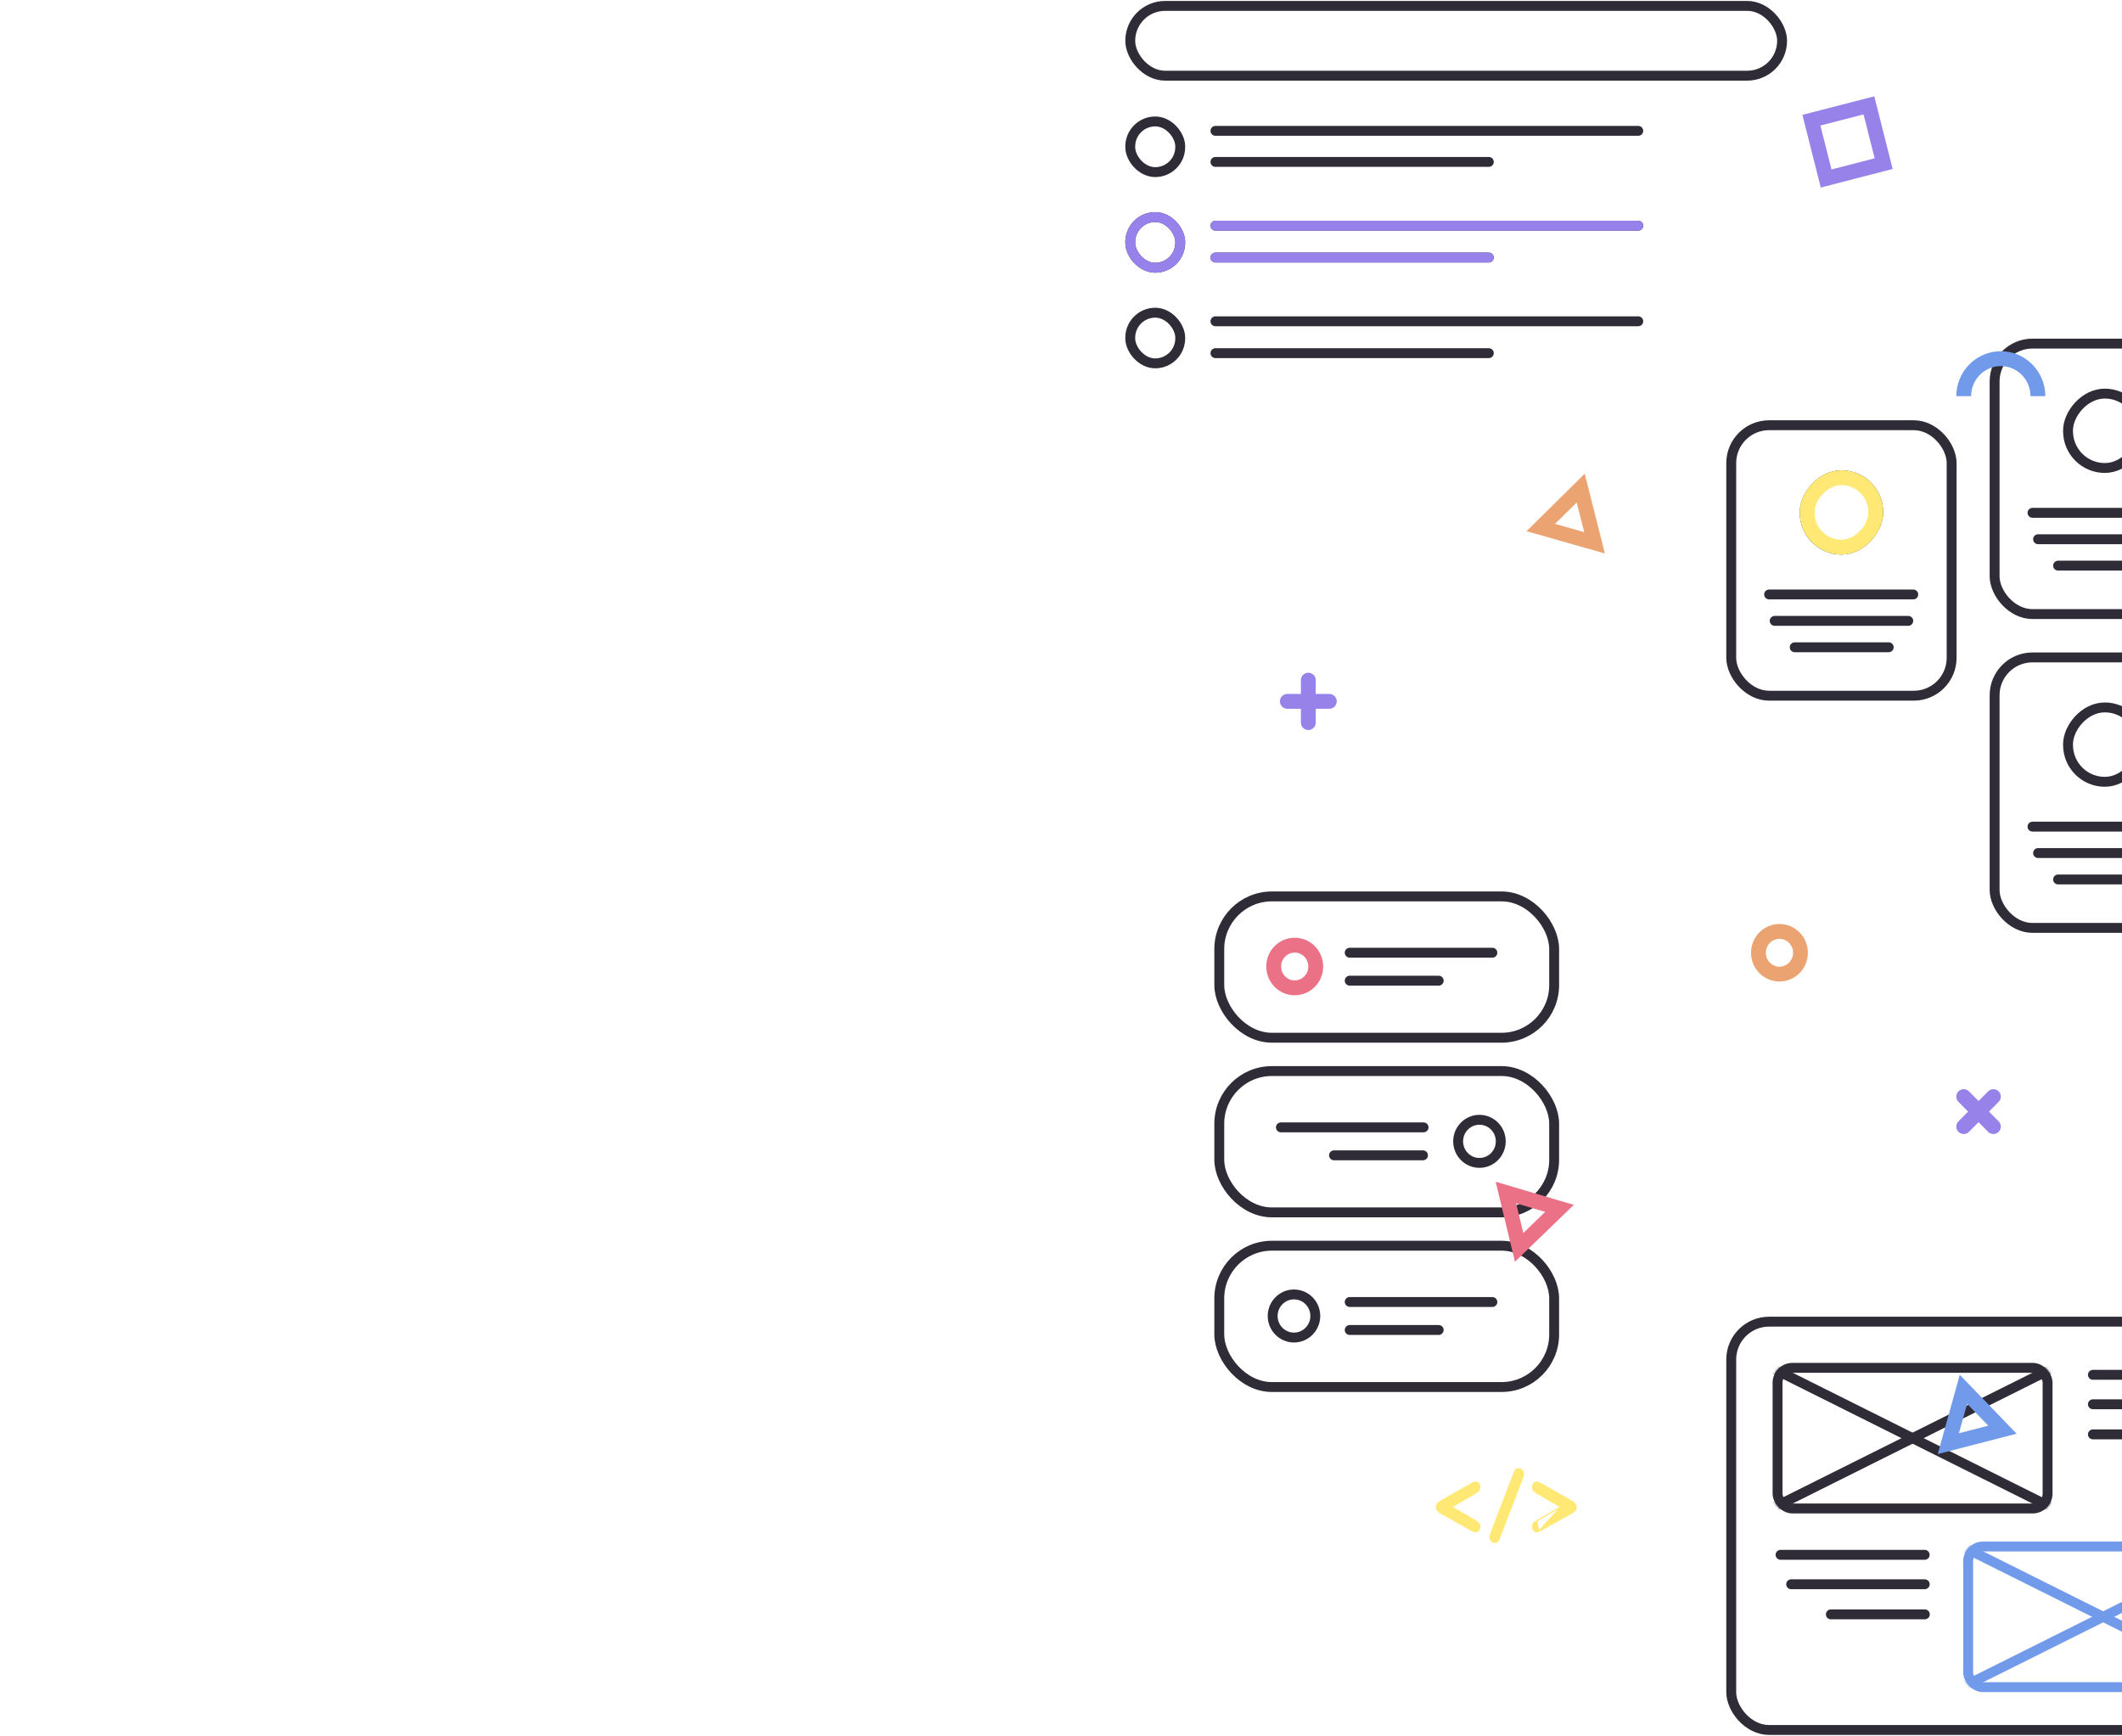 <svg width="858" height="702" viewBox="0 0 858 702" fill="none" xmlns="http://www.w3.org/2000/svg">
  <rect x="700" y="534.33" width="227.176" height="165.076" rx="15.304" stroke="#302C37" stroke-width="4"/>
  <path d="M846.23 555.822H904.515" stroke="#302C37" stroke-width="4" stroke-linecap="round" stroke-linejoin="round"/>
  <path d="M719.94 628.593H778.225" stroke="#302C37" stroke-width="4" stroke-linecap="round" stroke-linejoin="round"/>
  <path d="M846.23 567.725H900.241" stroke="#302C37" stroke-width="4" stroke-linecap="round" stroke-linejoin="round"/>
  <path d="M724.222 640.496H778.233" stroke="#302C37" stroke-width="4" stroke-linecap="round" stroke-linejoin="round"/>
  <path d="M846.23 579.899H884.24" stroke="#302C37" stroke-width="4" stroke-linecap="round" stroke-linejoin="round"/>
  <path d="M740.275 652.669H778.285" stroke="#302C37" stroke-width="4" stroke-linecap="round" stroke-linejoin="round"/>
  <rect x="718.729" y="552.996" width="109.18" height="56.867" rx="6.026" stroke="#302C37" stroke-width="4"/>
  <mask id="mask0" mask-type="alpha" maskUnits="userSpaceOnUse" x="716" y="550" width="114" height="62">
    <rect x="718.729" y="552.996" width="109.18" height="56.867" rx="6.026" fill="white" stroke="white" stroke-width="4"/>
  </mask>
  <g mask="url(#mask0)">
    <path d="M718.87 554.243L827.769 608.617" stroke="#302C37" stroke-width="4" stroke-linecap="square"/>
    <path d="M827.77 554.243L718.871 608.617" stroke="#302C37" stroke-width="4" stroke-linecap="square"/>
  </g>
  <rect x="795.788" y="625.226" width="109.18" height="56.867" rx="6.026" stroke="#719AEB" stroke-width="4"/>
  <mask id="mask1" mask-type="alpha" maskUnits="userSpaceOnUse" x="793" y="623" width="114" height="62">
    <rect x="795.788" y="625.226" width="109.18" height="56.867" rx="6.026" fill="white" stroke="white" stroke-width="4"/>
  </mask>
  <g mask="url(#mask1)">
    <path d="M795.929 626.472L904.828 680.847" stroke="#719AEB" stroke-width="4" stroke-linecap="square"/>
    <path d="M904.827 626.472L795.928 680.847" stroke="#719AEB" stroke-width="4" stroke-linecap="square"/>
  </g>
  <rect x="806.491" y="265.785" width="89.112" height="109.349" rx="15.304" stroke="#302C37" stroke-width="4"/>
  <rect x="2" y="-2" width="29.736" height="30.073" rx="14.868" transform="matrix(1 0 0 -1 834.18 314.074)" stroke="#302C37" stroke-width="4"/>
  <path d="M821.81 334.202H880.094" stroke="#302C37" stroke-width="4" stroke-linecap="round" stroke-linejoin="round"/>
  <path d="M824.059 344.878H878.07" stroke="#302C37" stroke-width="4" stroke-linecap="round" stroke-linejoin="round"/>
  <path d="M832.155 355.554H870.165" stroke="#302C37" stroke-width="4" stroke-linecap="round" stroke-linejoin="round"/>
  <rect x="806.491" y="138.91" width="89.112" height="109.349" rx="15.304" stroke="#302C37" stroke-width="4"/>
  <rect x="2" y="-2" width="29.736" height="30.073" rx="14.868" transform="matrix(1 0 0 -1 834.18 187.2)" stroke="#302C37" stroke-width="4"/>
  <path d="M821.81 207.327H880.094" stroke="#302C37" stroke-width="4" stroke-linecap="round" stroke-linejoin="round"/>
  <path d="M824.059 218.004H878.07" stroke="#302C37" stroke-width="4" stroke-linecap="round" stroke-linejoin="round"/>
  <path d="M832.155 228.68H870.165" stroke="#302C37" stroke-width="4" stroke-linecap="round" stroke-linejoin="round"/>
  <rect x="700" y="171.914" width="89.113" height="109.349" rx="15.304" stroke="#302C37" stroke-width="4"/>
  <rect x="2" y="-2" width="29.736" height="30.073" rx="14.868" transform="matrix(1 0 0 -1 727.688 220.203)" stroke="#302C37" stroke-width="4"/>
  <path d="M715.318 240.331H773.603" stroke="#302C37" stroke-width="4" stroke-linecap="round" stroke-linejoin="round"/>
  <path d="M717.567 251.007H771.578" stroke="#302C37" stroke-width="4" stroke-linecap="round" stroke-linejoin="round"/>
  <path d="M725.664 261.683H763.674" stroke="#302C37" stroke-width="4" stroke-linecap="round" stroke-linejoin="round"/>
  <rect x="493" y="433.017" width="135.401" height="57.133" rx="21.279" stroke="#302C37" stroke-width="4" stroke-linecap="round" stroke-linejoin="round"/>
  <path d="M517.912 455.776H575.601" stroke="#302C37" stroke-width="4" stroke-linecap="round" stroke-linejoin="round"/>
  <path
    fill-rule="evenodd"
    clip-rule="evenodd"
    d="M598.197 470.142C602.957 470.142 606.815 466.242 606.815 461.431C606.815 456.62 602.957 452.719 598.197 452.719C593.438 452.719 589.579 456.62 589.579 461.431C589.579 466.242 593.438 470.142 598.197 470.142Z"
    stroke="#302C37"
    stroke-width="4"
    stroke-linecap="round"
    stroke-linejoin="round"/>
  <path d="M539.382 467.086H575.367" stroke="#302C37" stroke-width="4" stroke-linecap="round" stroke-linejoin="round"/>
  <rect x="493" y="503.626" width="135.401" height="57.133" rx="21.279" stroke="#302C37" stroke-width="4" stroke-linecap="round" stroke-linejoin="round"/>
  <path d="M545.732 526.384H603.422" stroke="#302C37" stroke-width="4" stroke-linecap="round" stroke-linejoin="round"/>
  <path
    fill-rule="evenodd"
    clip-rule="evenodd"
    d="M523.204 540.751C527.964 540.751 531.822 536.85 531.822 532.039C531.822 527.228 527.964 523.328 523.204 523.328C518.444 523.328 514.586 527.228 514.586 532.039C514.586 536.85 518.444 540.751 523.204 540.751Z"
    stroke="#302C37"
    stroke-width="4"
    stroke-linecap="round"
    stroke-linejoin="round"/>
  <path d="M545.732 537.694H581.718" stroke="#302C37" stroke-width="4" stroke-linecap="round" stroke-linejoin="round"/>
  <rect x="493" y="362.409" width="135.401" height="57.133" rx="21.279" stroke="#302C37" stroke-width="4" stroke-linecap="round" stroke-linejoin="round"/>
  <path d="M545.732 385.168H603.422" stroke="#302C37" stroke-width="4" stroke-linecap="round" stroke-linejoin="round"/>
  <path
    fill-rule="evenodd"
    clip-rule="evenodd"
    d="M523.204 399.534C527.964 399.534 531.822 395.634 531.822 390.822C531.822 386.011 527.964 382.111 523.204 382.111C518.444 382.111 514.586 386.011 514.586 390.822C514.586 395.634 518.444 399.534 523.204 399.534Z"
    stroke="#302C37"
    stroke-width="4"
    stroke-linecap="round"
    stroke-linejoin="round"/>
  <path d="M545.732 396.477H581.718" stroke="#302C37" stroke-width="4" stroke-linecap="round" stroke-linejoin="round"/>
  <rect x="457" y="87.757" width="20.208" height="20.484" rx="10.104" stroke="#302C37" stroke-width="4" stroke-linecap="round" stroke-linejoin="round"/>
  <path d="M491.45 91.234H662.409" stroke="#302C37" stroke-width="4" stroke-linecap="round" stroke-linejoin="round"/>
  <path d="M491.45 104.12H601.985" stroke="#302C37" stroke-width="4" stroke-linecap="round" stroke-linejoin="round"/>
  <rect x="457" y="126.416" width="20.208" height="20.484" rx="10.104" stroke="#302C37" stroke-width="4" stroke-linecap="round" stroke-linejoin="round"/>
  <path d="M491.45 129.893H662.409" stroke="#302C37" stroke-width="4" stroke-linecap="round" stroke-linejoin="round"/>
  <path d="M491.45 142.78H601.985" stroke="#302C37" stroke-width="4" stroke-linecap="round" stroke-linejoin="round"/>
  <rect x="457" y="2.384" width="263.565" height="28.216" rx="14.108" stroke="#302C37" stroke-width="4" stroke-linecap="round" stroke-linejoin="round"/>
  <rect x="457" y="49.098" width="20.208" height="20.484" rx="10.104" stroke="#302C37" stroke-width="4" stroke-linecap="round" stroke-linejoin="round"/>
  <path d="M491.45 52.897H662.409" stroke="#302C37" stroke-width="4" stroke-linecap="round" stroke-linejoin="round"/>
  <path d="M491.45 65.461H601.985" stroke="#302C37" stroke-width="4" stroke-linecap="round" stroke-linejoin="round"/>
  <rect x="3.64" y="2.157" width="24.021" height="24.318" transform="matrix(0.968 -0.25 0.245 0.969 728.363 47.422)" stroke="#9782EA" stroke-width="6"/>
  <path
    d="M586.928 609.24L596.648 614.851C596.648 614.851 596.648 614.851 596.648 614.852C597.23 615.186 597.664 615.534 597.922 615.904C598.184 616.268 598.309 616.704 598.309 617.199C598.309 617.771 598.163 618.259 597.849 618.641C597.53 619.029 597.101 619.222 596.586 619.222C596.366 619.222 596.133 619.178 595.887 619.096L595.883 619.095C595.648 619.013 595.365 618.88 595.039 618.701L595.037 618.7L582.816 611.854L582.809 611.849L582.809 611.849C582.759 611.819 582.671 611.773 582.538 611.711L582.529 611.707L582.521 611.703C581.391 611.067 580.75 610.277 580.75 609.316C580.75 608.343 581.415 607.538 582.584 606.881L582.694 606.797L582.708 606.787L582.722 606.778L595.036 599.8L595.039 599.798L595.039 599.798C595.449 599.574 595.77 599.42 595.991 599.348C596.202 599.268 596.402 599.221 596.586 599.221C597.101 599.221 597.53 599.414 597.849 599.802C598.163 600.184 598.309 600.672 598.309 601.244C598.309 601.743 598.177 602.19 597.907 602.575L586.928 609.24ZM586.928 609.24L596.649 603.629L596.65 603.628C597.222 603.293 597.65 602.945 597.907 602.575L586.928 609.24ZM603.11 622.979L603.108 622.977C602.697 622.563 602.492 622.046 602.492 621.443C602.492 621.031 602.646 620.429 602.926 619.66L602.93 619.65L602.93 619.65L602.96 619.578L612.031 595.95C612.031 595.95 612.031 595.949 612.031 595.949C612.321 595.18 612.596 594.618 612.862 594.295C613.139 593.959 613.485 593.77 613.893 593.77C614.432 593.77 614.911 593.984 615.324 594.388C615.746 594.802 615.957 595.32 615.957 595.925C615.957 596.174 615.923 596.433 615.857 596.702C615.791 596.969 615.668 597.332 615.491 597.787L603.11 622.979ZM603.11 622.979C603.524 623.385 604.009 623.598 604.557 623.598C604.965 623.598 605.311 623.409 605.587 623.073C605.853 622.75 606.123 622.201 606.403 621.456C606.404 621.456 606.404 621.456 606.404 621.456L615.491 597.788L603.11 622.979ZM631.103 609.24L621.367 603.629L621.364 603.627L621.364 603.627C620.802 603.292 620.377 602.944 620.111 602.579L620.105 602.571L620.106 602.571C619.848 602.186 619.722 601.74 619.722 601.244C619.722 600.674 619.862 600.188 620.164 599.806C620.472 599.416 620.892 599.221 621.399 599.221C621.601 599.221 621.816 599.266 622.041 599.348C622.278 599.431 622.597 599.583 622.992 599.798L622.996 599.8L622.996 599.8L635.278 606.779L635.293 606.787L635.306 606.797L635.416 606.881C636.585 607.538 637.25 608.343 637.25 609.316C637.25 610.287 636.608 611.074 635.475 611.696C635.378 611.766 635.286 611.824 635.202 611.861L622.949 618.699C622.949 618.699 622.948 618.7 622.948 618.7C622.631 618.88 622.347 619.013 622.1 619.096M631.103 609.24L622.098 619.096C622.098 619.096 622.099 619.096 622.1 619.096M631.103 609.24L621.367 614.851M631.103 609.24L621.367 614.851M622.1 619.096C621.861 619.179 621.627 619.222 621.399 619.222C620.896 619.222 620.476 619.036 620.167 618.66L620.164 618.656L620.164 618.656C619.861 618.273 619.722 617.779 619.722 617.199C619.722 616.706 619.841 616.27 620.092 615.907L620.092 615.906C620.35 615.535 620.785 615.186 621.367 614.851M622.1 619.096L621.367 614.851"
    fill="#FFE974"
    stroke="#FFE974"
    stroke-width="0.5"/>
  <path d="M644.722 219.448L622.987 213.279L639.137 197.328L644.722 219.448Z" stroke="#EBA471" stroke-width="6"/>
  <path d="M787.789 583.655L793.889 561.674L809.662 578.007L787.789 583.655Z" stroke="#719AEB" stroke-width="6"/>
  <path d="M614.235 504.303L608.892 482.121L630.559 488.532L614.235 504.303Z" stroke="#EB7187" stroke-width="6"/>
  <path d="M532 390.748C532 395.546 528.163 399.378 523.5 399.378C518.837 399.378 515 395.546 515 390.748C515 385.95 518.837 382.118 523.5 382.118C528.163 382.118 532 385.95 532 390.748Z" stroke="#EB7187" stroke-width="6"/>
  <path d="M728 385.186C728 389.984 724.163 393.816 719.5 393.816C714.837 393.816 711 389.984 711 385.186C711 380.388 714.837 376.556 719.5 376.556C724.163 376.556 728 380.388 728 385.186Z" stroke="#EBA471" stroke-width="6"/>
  <path d="M824 160.17C824 151.793 817.284 145.001 809 145.001C800.716 145.001 794 151.793 794 160.17" stroke="#719AEB" stroke-width="6"/>
  <path d="M806 443.336L794 455.471" stroke="#9782EA" stroke-width="6" stroke-linecap="round" stroke-linejoin="round"/>
  <path d="M794 443.336L806 455.471" stroke="#9782EA" stroke-width="6" stroke-linecap="round" stroke-linejoin="round"/>
  <path d="M529 274.968L529 292.131" stroke="#9782EA" stroke-width="6" stroke-linecap="round" stroke-linejoin="round"/>
  <path d="M520.515 283.55L537.485 283.55" stroke="#9782EA" stroke-width="6" stroke-linecap="round" stroke-linejoin="round"/>
  <path d="M491.45 91.234H662.409" stroke="#9682EA" stroke-width="4" stroke-linecap="round" stroke-linejoin="round"/>
  <path d="M491.401 104.111H601.936" stroke="#9682EA" stroke-width="4" stroke-linecap="round" stroke-linejoin="round"/>
  <rect x="457" y="87.757" width="20.208" height="20.484" rx="10.104" stroke="#9682EA" stroke-width="4" stroke-linecap="round" stroke-linejoin="round"/>
  <rect x="3" y="-3" width="27.736" height="28.073" rx="13.868" transform="matrix(1 0 0 -1 727.688 218.203)" stroke="#FFE974" stroke-width="6"/>
</svg>
